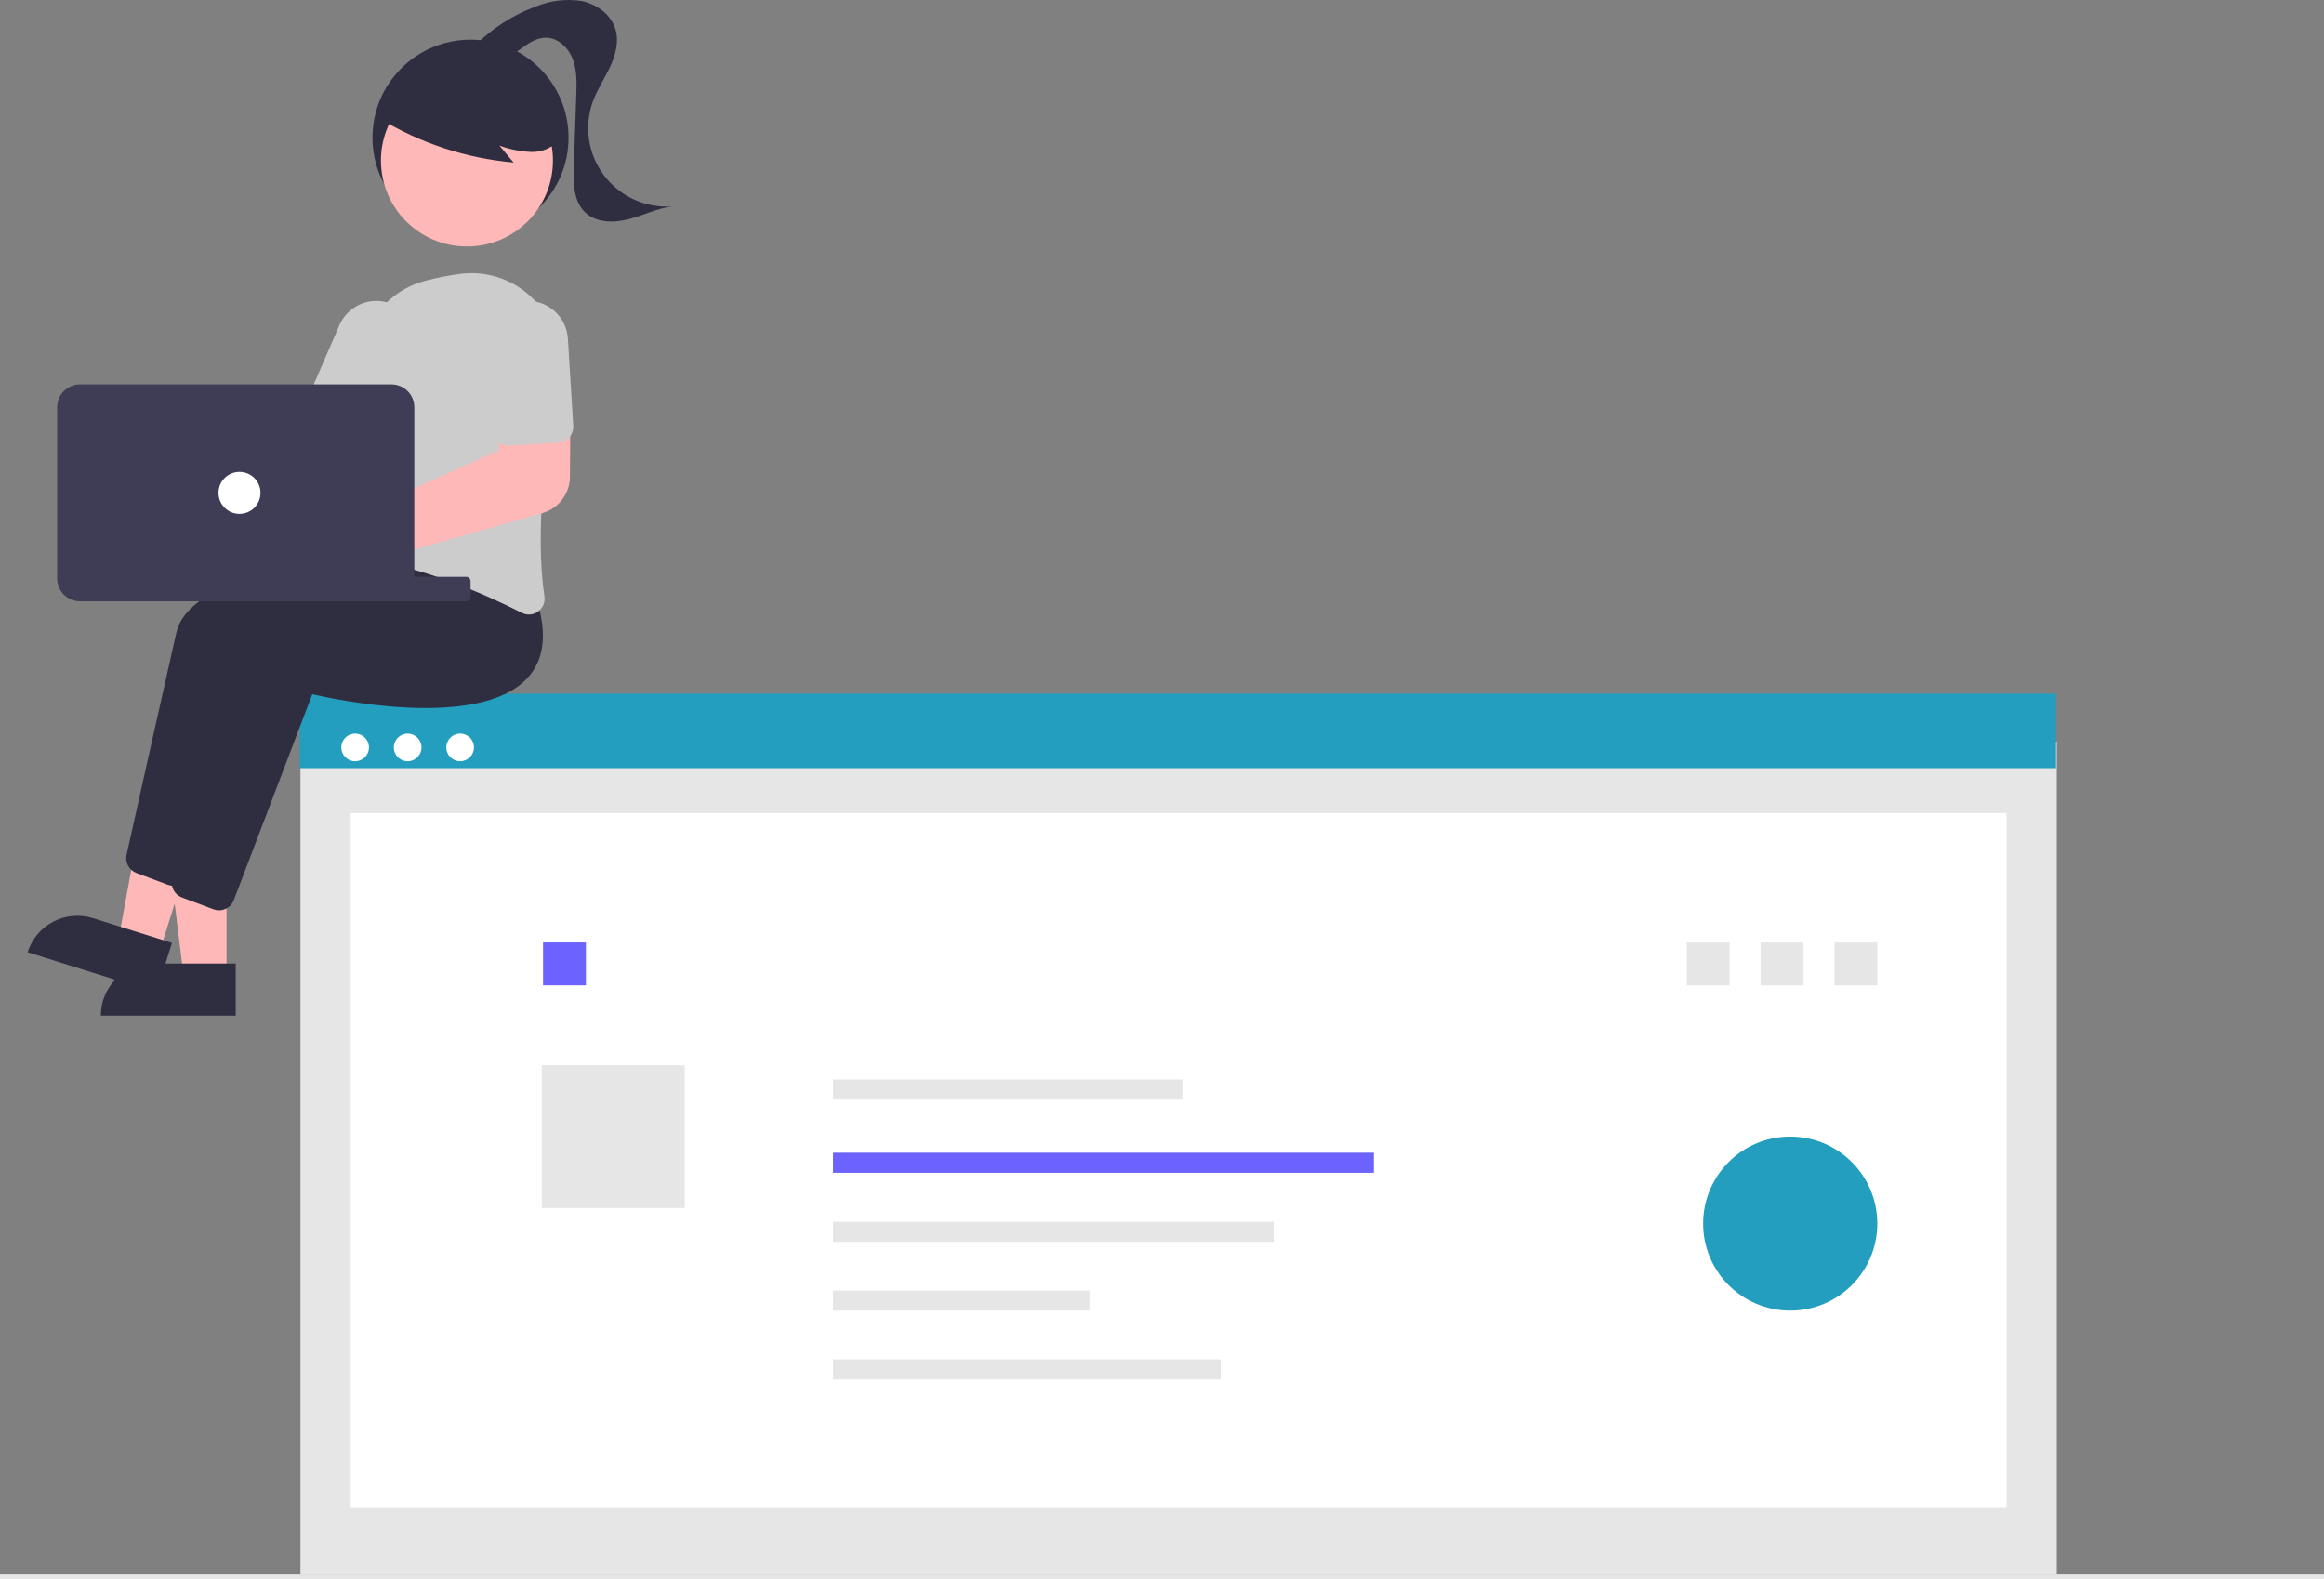 <svg width="381" height="259" viewBox="0 0 381 259" fill="none" xmlns="http://www.w3.org/2000/svg">
<rect x="0" y="0" width="381" height="259" fill="#808080" stroke="none"/>
<path d="M337.187 121.63H49.258V258.182H337.187V121.63Z" fill="#E6E6E6"/>
<path d="M328.953 133.339H57.49V247.269H328.953V133.339Z" fill="white"/>
<path d="M283.555 154.545H276.525V161.571H283.555V154.545Z" fill="#E6E6E6"/>
<path d="M96.057 154.545H89.027V161.571H96.057V154.545Z" fill="#6C63FF"/>
<path d="M112.254 174.669H88.822V198.088H112.254V174.669Z" fill="#E6E6E6"/>
<path d="M337.064 113.74H49.135V125.966H337.064V113.74Z" fill="#239EBE"/>
<path d="M58.224 124.831C59.476 124.831 60.491 123.816 60.491 122.565C60.491 121.314 59.476 120.299 58.224 120.299C56.972 120.299 55.957 121.314 55.957 122.565C55.957 123.816 56.972 124.831 58.224 124.831Z" fill="white"/>
<path d="M66.83 124.831C68.082 124.831 69.097 123.816 69.097 122.565C69.097 121.314 68.082 120.299 66.83 120.299C65.578 120.299 64.562 121.314 64.562 122.565C64.562 123.816 65.578 124.831 66.83 124.831Z" fill="white"/>
<path d="M75.435 124.831C76.687 124.831 77.702 123.816 77.702 122.565C77.702 121.314 76.687 120.299 75.435 120.299C74.183 120.299 73.168 121.314 73.168 122.565C73.168 123.816 74.183 124.831 75.435 124.831Z" fill="white"/>
<path d="M381 258.182H0V259H381V258.182Z" fill="#E6E6E6"/>
<path d="M193.967 177.012H136.559V180.305H193.967V177.012Z" fill="#E6E6E6"/>
<path d="M225.21 189.026H136.559V192.32H225.21V189.026Z" fill="#6C63FF"/>
<path d="M208.807 200.345H136.559V203.638H208.807V200.345Z" fill="#E6E6E6"/>
<path d="M178.736 211.621H136.559V214.915H178.736V211.621Z" fill="#E6E6E6"/>
<path d="M200.215 222.897H136.559V226.191H200.215V222.897Z" fill="#E6E6E6"/>
<path d="M295.662 154.545H288.633V161.571H295.662V154.545Z" fill="#E6E6E6"/>
<path d="M307.77 154.545H300.74V161.571H307.77V154.545Z" fill="#E6E6E6"/>
<path opacity="0.997" d="M293.493 214.915C301.377 214.915 307.768 208.527 307.768 200.647C307.768 192.767 301.377 186.379 293.493 186.379C285.608 186.379 279.217 192.767 279.217 200.647C279.217 208.527 285.608 214.915 293.493 214.915Z" fill="#239EBE"/>
<path d="M77.136 38.634C86.013 38.634 93.208 31.442 93.208 22.571C93.208 13.7 86.013 6.508 77.136 6.508C68.26 6.508 61.065 13.7 61.065 22.571C61.065 31.442 68.26 38.634 77.136 38.634Z" fill="#2F2E41"/>
<path d="M37.141 160.009H30.102L26.754 132.881H37.14L37.141 160.009Z" fill="#FEB8B8"/>
<path d="M25.076 157.999H38.648V166.539H16.531C16.531 164.274 17.432 162.102 19.034 160.5C20.637 158.899 22.81 157.999 25.076 157.999Z" fill="#2F2E41"/>
<path d="M26.155 156.084L19.441 153.978L24.373 127.091L34.283 130.2L26.155 156.084Z" fill="#FEB8B8"/>
<path d="M15.243 150.557L28.192 154.618L25.633 162.767L4.531 156.148C4.867 155.078 5.411 154.085 6.131 153.225C6.851 152.365 7.734 151.655 8.729 151.135C9.723 150.616 10.81 150.298 11.928 150.199C13.046 150.099 14.172 150.221 15.243 150.557L15.243 150.557Z" fill="#2F2E41"/>
<path d="M28.443 145.258C28.136 145.258 27.831 145.203 27.543 145.095L22.364 143.155C21.783 142.935 21.3 142.514 21.003 141.968C20.707 141.422 20.617 140.788 20.749 140.181C22.052 134.323 26.494 114.382 28.927 103.686C31.812 90.998 73.896 88.641 75.686 88.547L75.833 88.539L80.567 94.482C82.278 99.978 81.736 104.264 78.956 107.223C70.844 115.855 46.624 110.499 43.736 109.821L30.863 143.596C30.675 144.085 30.344 144.506 29.912 144.803C29.48 145.099 28.968 145.258 28.445 145.258H28.443Z" fill="#2F2E41"/>
<path d="M35.907 149.274C35.599 149.274 35.294 149.219 35.006 149.111L29.829 147.17C29.248 146.951 28.765 146.529 28.468 145.983C28.172 145.438 28.081 144.803 28.214 144.196C29.517 138.339 33.959 118.397 36.392 107.701C39.277 95.014 81.361 92.656 83.151 92.562L83.298 92.555L88.031 98.5C89.741 103.995 89.199 108.282 86.419 111.24C78.307 119.871 54.087 114.516 51.199 113.838L38.325 147.612C38.137 148.101 37.806 148.521 37.374 148.818C36.942 149.115 36.43 149.274 35.906 149.274L35.907 149.274Z" fill="#2F2E41"/>
<path d="M20.926 66.65C21.116 66.905 21.286 67.174 21.434 67.454L49.745 70.435L53.821 64.851L63.056 69.896L55.052 83.447L20.332 74.6C19.456 75.453 18.341 76.02 17.135 76.225C15.929 76.429 14.689 76.262 13.58 75.745C12.471 75.228 11.546 74.386 10.928 73.331C10.309 72.276 10.027 71.058 10.118 69.839C10.21 68.62 10.67 67.457 11.439 66.505C12.207 65.554 13.247 64.859 14.421 64.513C15.594 64.167 16.845 64.186 18.007 64.567C19.17 64.949 20.188 65.676 20.927 66.65L20.926 66.65Z" fill="#FEB8B8"/>
<path d="M86.717 100.775C86.307 100.774 85.904 100.676 85.54 100.489C79.879 97.612 68.856 92.63 58.634 91.587C58.284 91.553 57.945 91.446 57.639 91.273C57.333 91.1 57.067 90.865 56.857 90.584C56.643 90.299 56.49 89.973 56.408 89.626C56.326 89.28 56.316 88.92 56.379 88.57C57.301 83.466 59.417 70.471 59.144 60.057C59.064 56.855 60.076 53.72 62.015 51.169C63.953 48.618 66.702 46.802 69.81 46.02C71.681 45.527 73.581 45.152 75.499 44.899C77.704 44.62 79.944 44.861 82.039 45.602C84.134 46.344 86.026 47.566 87.564 49.169C89.101 50.773 90.242 52.715 90.894 54.839C91.546 56.962 91.691 59.209 91.318 61.399C89.495 72.192 87.657 87.267 89.254 97.79C89.328 98.261 89.269 98.744 89.085 99.184C88.9 99.625 88.598 100.006 88.21 100.285C87.777 100.602 87.254 100.774 86.717 100.775Z" fill="#CCCCCC"/>
<path d="M59.667 73.323C59.315 73.323 58.965 73.25 58.642 73.109L51.267 69.919C50.639 69.647 50.144 69.136 49.892 68.5C49.64 67.863 49.651 67.153 49.923 66.524L55.623 53.363C55.962 52.565 56.454 51.842 57.073 51.235C57.691 50.628 58.423 50.148 59.226 49.823C60.03 49.499 60.89 49.335 61.757 49.343C62.623 49.35 63.48 49.528 64.278 49.867C65.076 50.205 65.8 50.697 66.407 51.315C67.015 51.933 67.495 52.665 67.82 53.468C68.145 54.271 68.308 55.131 68.3 55.997C68.293 56.863 68.115 57.72 67.776 58.517C67.764 58.546 67.751 58.575 67.739 58.604L62.038 71.766C61.837 72.228 61.506 72.621 61.085 72.898C60.664 73.175 60.171 73.322 59.667 73.323Z" fill="#CCCCCC"/>
<path d="M76.549 40.421C84.336 40.421 90.648 34.113 90.648 26.331C90.648 18.549 84.336 12.241 76.549 12.241C68.763 12.241 62.451 18.549 62.451 26.331C62.451 34.113 68.763 40.421 76.549 40.421Z" fill="#FEB8B8"/>
<path d="M62.197 19.407C68.875 23.481 76.403 25.96 84.197 26.652L81.877 23.875C83.566 24.499 85.343 24.851 87.141 24.919C88.042 24.945 88.936 24.76 89.753 24.378C90.569 23.997 91.284 23.429 91.841 22.721C92.295 21.986 92.566 21.152 92.628 20.291C92.691 19.429 92.544 18.565 92.2 17.772C91.493 16.19 90.393 14.816 89.005 13.779C86.544 11.833 83.639 10.526 80.55 9.974C77.461 9.422 74.283 9.643 71.3 10.616C69.254 11.227 67.421 12.402 66.012 14.007C64.675 15.655 62.102 17.123 62.787 19.131L62.197 19.407Z" fill="#2F2E41"/>
<path d="M77.809 7.537C80.619 4.688 84.019 2.49 87.772 1.096C90.153 0.095 92.765 -0.229 95.319 0.16C97.837 0.666 100.218 2.407 100.921 4.876C101.494 6.895 100.902 9.069 100.011 10.97C99.119 12.872 97.929 14.634 97.208 16.605C96.472 18.617 96.251 20.78 96.564 22.899C96.878 25.017 97.715 27.025 99.001 28.738C100.288 30.451 101.982 31.816 103.929 32.709C105.877 33.601 108.017 33.994 110.156 33.85C107.682 34.182 105.401 35.344 102.983 35.962C100.565 36.58 97.711 36.539 95.914 34.807C94.013 32.975 93.975 29.997 94.067 27.359L94.476 15.595C94.546 13.595 94.605 11.531 93.883 9.664C93.162 7.797 91.447 6.163 89.445 6.18C87.927 6.193 86.585 7.112 85.368 8.018C84.15 8.924 82.863 9.89 81.351 10.025C79.84 10.16 78.114 9.044 78.227 7.53" fill="#2F2E41"/>
<path d="M52.848 97.156C51.914 97.154 50.992 96.946 50.148 96.546C49.304 96.146 48.559 95.563 47.968 94.841C47.376 94.118 46.952 93.274 46.726 92.368C46.501 91.462 46.479 90.517 46.662 89.602C46.846 88.686 47.23 87.823 47.788 87.074C48.346 86.325 49.062 85.709 49.887 85.27C50.711 84.831 51.623 84.581 52.556 84.537C53.489 84.492 54.42 84.655 55.283 85.014C55.542 85.124 55.794 85.251 56.035 85.395L81.717 73.873L82.439 66.912L93.509 66.616L93.436 78.205C93.422 79.548 92.976 80.85 92.163 81.919C91.35 82.988 90.214 83.767 88.923 84.139L58.891 92.681C58.833 92.88 58.765 93.075 58.686 93.266C58.205 94.416 57.394 95.399 56.356 96.091C55.318 96.782 54.098 97.153 52.851 97.155L52.848 97.156Z" fill="#FEB8B8"/>
<path d="M92.571 72.294C92.256 72.454 91.912 72.546 91.56 72.567L83.539 73.06C82.856 73.102 82.183 72.87 81.671 72.417C81.157 71.963 80.845 71.325 80.802 70.642L79.922 56.327C79.817 54.582 80.409 52.866 81.568 51.557C82.728 50.247 84.36 49.452 86.106 49.344C87.852 49.237 89.57 49.827 90.881 50.984C92.192 52.141 92.99 53.772 93.1 55.517L93.98 69.832C94.011 70.335 93.894 70.836 93.644 71.273C93.394 71.71 93.021 72.065 92.572 72.294H92.571Z" fill="#CCCCCC"/>
<path d="M76.418 94.587H28.509C28.107 94.587 27.781 94.913 27.781 95.314V97.876C27.781 98.277 28.107 98.603 28.509 98.603H76.418C76.82 98.603 77.145 98.277 77.145 97.876V95.314C77.145 94.913 76.82 94.587 76.418 94.587Z" fill="#3F3D56"/>
<path d="M9.373 94.874V66.763C9.374 65.775 9.768 64.827 10.467 64.128C11.167 63.429 12.115 63.035 13.104 63.034H64.19C65.18 63.035 66.128 63.429 66.827 64.128C67.527 64.827 67.92 65.775 67.921 66.763V94.874C67.92 95.863 67.527 96.811 66.827 97.51C66.128 98.209 65.18 98.602 64.19 98.603H13.104C12.115 98.602 11.167 98.209 10.467 97.51C9.768 96.811 9.374 95.863 9.373 94.874Z" fill="#3F3D56"/>
<path d="M39.263 84.262C41.165 84.262 42.707 82.721 42.707 80.82C42.707 78.919 41.165 77.378 39.263 77.378C37.36 77.378 35.818 78.919 35.818 80.82C35.818 82.721 37.36 84.262 39.263 84.262Z" fill="white"/>
</svg>
